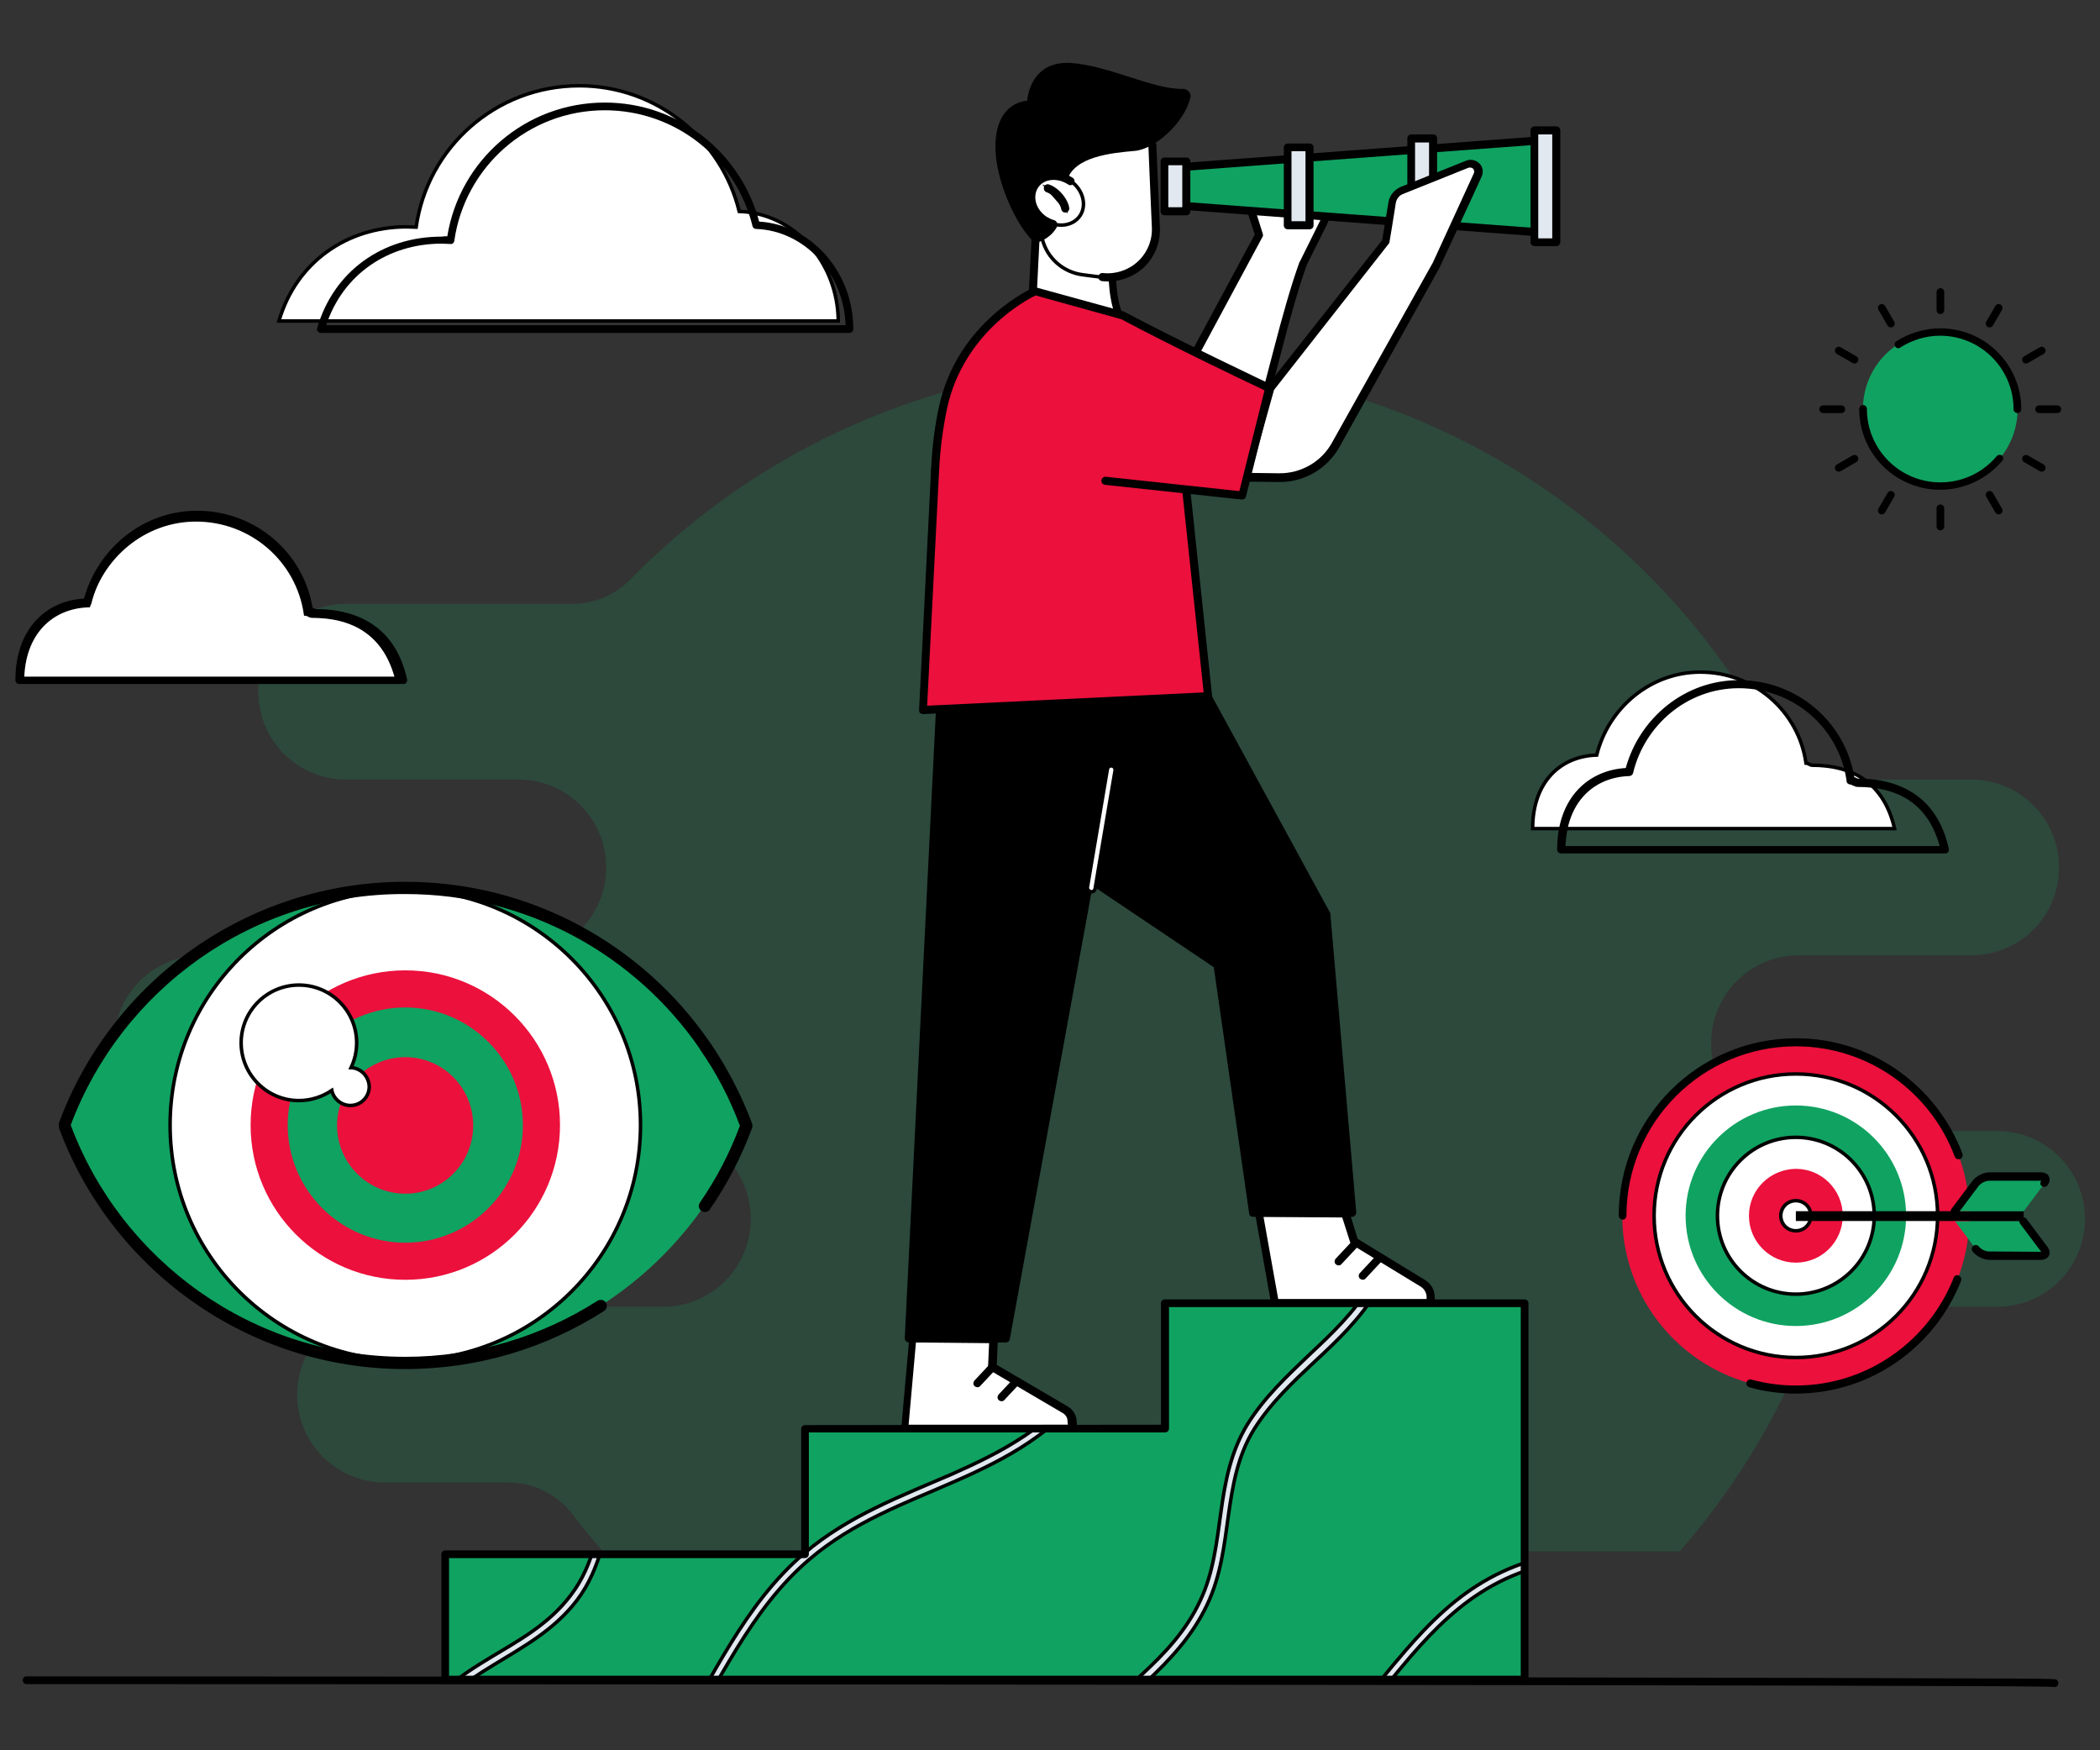 <svg width="600" height="500" viewBox="0 0 600 500" fill="none" xmlns="http://www.w3.org/2000/svg">
<rect x="0" y="0" width="600" height="500" fill="#333333" stroke="none"/>
<path opacity="0.2" fill-rule="evenodd" clip-rule="evenodd" d="M172.201 443.1C169.201 439.7 166.301 436.2 163.601 432.6C159.201 426.9 152.401 423.5 145.201 423.5C131.301 423.5 110.001 423.5 110.001 423.5C96.101 423.5 84.901 412.3 84.901 398.4C84.901 384.5 96.101 373.3 110.001 373.3H189.401C203.301 373.3 214.501 362.1 214.501 348.2C214.501 334.3 203.301 323.1 189.401 323.1H57.701C43.801 323.1 32.601 311.9 32.601 298C32.601 284.1 43.801 272.9 57.701 272.9H148.101C162.001 272.9 173.201 261.7 173.201 247.8C173.201 233.9 162.001 222.7 148.101 222.7H98.901C85.001 222.7 73.801 211.5 73.801 197.6C73.801 183.7 85.001 172.5 98.901 172.5C98.901 172.5 143.201 172.5 163.501 172.5C169.801 172.5 175.801 170 180.201 165.4C217.301 127.6 269.001 104.1 326.101 104.1C403.501 104.1 470.901 147.2 505.601 210.6C509.701 218 517.501 222.7 525.901 222.7C541.201 222.7 563.201 222.7 563.201 222.7C577.101 222.7 588.301 233.9 588.301 247.8C588.301 261.7 577.101 272.9 563.201 272.9H514.001C500.101 272.9 488.901 284.1 488.901 298C488.901 311.9 500.101 323.1 514.001 323.1H570.601C584.501 323.1 595.701 334.3 595.701 348.2C595.701 362.1 584.501 373.3 570.601 373.3C570.601 373.3 558.301 373.3 536.101 373.3C526.801 373.3 518.301 378.9 514.701 387.5C506.101 408 494.301 426.7 479.901 443.2L172.201 443.1Z" fill="#10A261"/>
<path fill-rule="evenodd" clip-rule="evenodd" d="M587 481.899C585.9 481.799 580.3 481.799 570.9 481.699C477 481.199 7.5 481.099 7.5 481.099C7 481.099 6.5 480.599 6.5 479.999C6.5 479.399 6.9 478.899 7.5 478.899C7.5 478.899 477 478.999 570.9 479.499C580.3 479.499 586 479.599 587 479.699C587.3 479.699 587.5 479.799 587.5 479.799C588 480.099 588.1 480.599 588.1 480.799C588.1 481.399 587.7 481.899 587.1 481.899C587.2 481.999 587.1 481.999 587 481.899Z" fill="black"/>
<path d="M513.1 396.899C540.493 396.899 562.7 374.693 562.7 347.299C562.7 319.906 540.493 297.699 513.1 297.699C485.707 297.699 463.5 319.906 463.5 347.299C463.5 374.693 485.707 396.899 513.1 396.899Z" fill="#EC103C"/>
<path fill-rule="evenodd" clip-rule="evenodd" d="M464.7 347.3C464.7 320.6 486.4 298.9 513.1 298.9C533.9 298.9 551.6 312 558.5 330.4C558.7 331 559.4 331.3 560 331.1C560.6 330.9 560.9 330.2 560.7 329.6C553.5 310.4 534.9 296.6 513.2 296.6C485.2 296.6 462.5 319.3 462.5 347.3C462.5 347.9 463 348.4 463.6 348.4C464.2 348.5 464.7 347.9 464.7 347.3Z" fill="black"/>
<path fill-rule="evenodd" clip-rule="evenodd" d="M558.2 365C551.1 383 533.6 395.8 513.1 395.8C508.7 395.8 504.4 395.2 500.4 394.1C499.8 393.9 499.2 394.3 499 394.9C498.8 395.5 499.2 396.1 499.8 396.3C504 397.5 508.5 398.1 513.1 398.1C534.6 398.1 552.9 384.7 560.3 365.9C560.5 365.3 560.2 364.6 559.7 364.4C559.1 364.1 558.4 364.4 558.2 365Z" fill="black"/>
<path d="M513.1 387.8C535.467 387.8 553.6 369.667 553.6 347.3C553.6 324.932 535.467 306.8 513.1 306.8C490.732 306.8 472.6 324.932 472.6 347.3C472.6 369.667 490.732 387.8 513.1 387.8Z" fill="white" stroke="black" stroke-miterlimit="10"/>
<path d="M513.1 378.8C530.497 378.8 544.6 364.697 544.6 347.3C544.6 329.903 530.497 315.8 513.1 315.8C495.703 315.8 481.6 329.903 481.6 347.3C481.6 364.697 495.703 378.8 513.1 378.8Z" fill="#10A261"/>
<path d="M513.1 369.699C525.471 369.699 535.5 359.671 535.5 347.299C535.5 334.928 525.471 324.899 513.1 324.899C500.729 324.899 490.7 334.928 490.7 347.299C490.7 359.671 500.729 369.699 513.1 369.699Z" fill="white" stroke="black" stroke-miterlimit="10"/>
<path d="M499.7 347.299C499.7 354.699 505.7 360.699 513.1 360.699C520.5 360.699 526.5 354.699 526.5 347.299C526.5 339.899 520.5 333.899 513.1 333.899C505.7 333.999 499.7 339.899 499.7 347.299Z" fill="#EC103C"/>
<path d="M508.8 347.3C508.8 349.7 510.7 351.6 513.1 351.6C515.5 351.6 517.4 349.7 517.4 347.3C517.4 344.9 515.5 343 513.1 343C510.7 343 508.8 344.9 508.8 347.3Z" fill="white" stroke="black" stroke-miterlimit="10"/>
<path d="M578.2 346H513.1V348.8H578.2V346Z" fill="black"/>
<path d="M578.2 346L584.2 338C585 337 584.6 336.1 583.2 336.1H568.4C567.1 336.1 565.4 337 564.6 338L558.6 346H578.2Z" fill="#10A261"/>
<path fill-rule="evenodd" clip-rule="evenodd" d="M583.2 337.299H568.3C567.3 337.299 566 337.999 565.4 338.699L559.4 346.699C559 347.199 558.3 347.299 557.8 346.899C557.3 346.499 557.2 345.799 557.6 345.299L563.6 337.299C564.6 335.999 566.7 334.899 568.3 334.899H583.1C584.3 334.899 585.1 335.399 585.4 336.099C585.7 336.699 585.7 337.699 585 338.599C584.6 339.099 583.9 339.199 583.4 338.799C582.9 338.599 582.8 337.899 583.2 337.299Z" fill="black"/>
<path d="M578.2 348.899L584.2 356.899C585 357.899 584.6 358.799 583.2 358.799H568.4C567.1 358.799 565.4 357.899 564.6 356.899L558.6 348.899H578.2Z" fill="#10A261"/>
<path fill-rule="evenodd" clip-rule="evenodd" d="M583.2 357.6C583.2 357.5 583.2 357.5 583.2 357.6L577.2 349.6C576.8 349.1 576.9 348.4 577.4 348C577.9 347.6 578.6 347.7 579 348.2L585 356.2C585.7 357.2 585.7 358.1 585.4 358.7C585.1 359.3 584.3 359.9 583.1 359.9H568.3C566.7 359.9 564.6 358.8 563.6 357.5C563.2 357 563.3 356.3 563.8 355.9C564.3 355.5 565 355.6 565.4 356.1C566 356.9 567.3 357.5 568.3 357.5L583.2 357.6Z" fill="black"/>
<path d="M18.4 321.399C33 281.799 71.1 253.499 115.8 253.499C151.3 253.499 182.7 271.399 201.4 298.599V298.499C206.3 305.599 210.3 313.199 213.3 321.399C210.3 329.599 206.3 337.199 201.4 344.299V344.199C182.7 371.399 151.3 389.299 115.8 389.299C71.1 389.299 33 360.999 18.4 321.399Z" fill="#10A261"/>
<path d="M115.801 254.199C78.701 254.199 48.601 284.299 48.601 321.399C48.601 358.499 78.701 388.599 115.801 388.599C152.901 388.599 183.001 358.499 183.001 321.399C183.001 284.299 152.901 254.199 115.801 254.199Z" fill="white" stroke="black" stroke-miterlimit="10"/>
<path d="M115.801 365.599C91.401 365.599 71.601 345.799 71.601 321.399C71.601 296.999 91.401 277.199 115.801 277.199C140.201 277.199 160.001 296.999 160.001 321.399C160.001 345.799 140.201 365.599 115.801 365.599Z" fill="#EC103C"/>
<path d="M115.801 355C97.301 355 82.201 339.9 82.201 321.4C82.201 302.9 97.301 287.8 115.801 287.8C134.301 287.8 149.401 302.9 149.401 321.4C149.401 339.9 134.301 355 115.801 355ZM115.801 302C105.101 302 96.301 310.7 96.301 321.5C96.301 332.2 105.001 341 115.801 341C126.501 341 135.201 332.3 135.201 321.5C135.201 310.7 126.501 302 115.801 302Z" fill="#10A261"/>
<path d="M100.3 304.999C101.3 302.899 101.9 300.499 101.9 297.899C101.9 288.799 94.5 281.399 85.4 281.399C76.3 281.399 68.9 288.799 68.9 297.899C68.9 306.999 76.3 314.399 85.4 314.399C88.9 314.399 92.1 313.299 94.8 311.499C95.3 313.899 97.5 315.799 100.1 315.799C103.1 315.799 105.5 313.399 105.5 310.399C105.4 307.499 103.1 305.099 100.3 304.999Z" fill="white" stroke="black" stroke-miterlimit="10"/>
<path fill-rule="evenodd" clip-rule="evenodd" d="M20.201 321.399C34.701 360.099 72.001 387.599 115.801 387.599C136.001 387.599 154.901 381.699 170.701 371.599C171.501 371.099 172.601 371.299 173.101 372.099C173.601 372.899 173.401 373.999 172.601 374.499C156.201 384.999 136.701 391.099 115.801 391.099C70.401 391.099 31.601 362.299 16.801 322.099V320.899C31.601 280.599 70.401 251.899 115.801 251.899C151.801 251.899 183.701 269.999 202.701 297.599C202.701 297.599 202.701 297.599 202.801 297.699C207.701 304.899 211.801 312.699 214.901 320.999C215.001 321.399 215.001 321.799 214.901 322.199C211.801 330.499 207.801 338.299 202.801 345.499C202.301 346.299 201.201 346.499 200.401 345.899C199.601 345.399 199.401 344.299 200.001 343.499C204.701 336.699 208.501 329.399 211.401 321.599C208.501 313.799 204.701 306.499 200.001 299.799V299.699C181.601 272.899 150.801 255.399 115.801 255.399C72.001 255.199 34.701 282.799 20.201 321.399Z" fill="black"/>
<path fill-rule="evenodd" clip-rule="evenodd" d="M260.7 382.299L258.4 408.099H306.4C306.4 408.099 306.3 406.899 306.3 405.799C306.2 404.499 305.5 403.299 304.4 402.699C299.1 399.599 283.6 390.499 283.6 390.499L283.8 382.499L260.7 382.299Z" fill="white" stroke="black" stroke-miterlimit="10"/>
<path fill-rule="evenodd" clip-rule="evenodd" d="M284.8 389.899L305.1 401.799C306.5 402.599 307.5 404.199 307.6 405.799C307.7 406.899 307.7 408.099 307.7 408.099C307.7 408.399 307.6 408.699 307.4 408.899C307.2 409.099 306.9 409.299 306.6 409.299H258.6C258.3 409.299 258 409.199 257.8 408.899C257.6 408.699 257.5 408.299 257.5 407.999L259.8 382.199C259.9 381.599 260.4 381.199 260.9 381.199L284 381.399C284.3 381.399 284.6 381.499 284.8 381.799C285 381.999 285.1 382.299 285.1 382.599L284.8 389.899ZM282.6 383.699L261.7 383.499L259.6 406.999H305.1L305 405.899C305 404.999 304.5 404.199 303.7 403.699C298.4 400.599 282.9 391.499 282.9 391.499C282.5 391.299 282.3 390.899 282.3 390.499L282.6 383.699Z" fill="black"/>
<path fill-rule="evenodd" clip-rule="evenodd" d="M282.7 389.8L278.4 394.4C278 394.9 278 395.6 278.5 396C279 396.4 279.7 396.4 280.1 395.9L284.4 391.3C284.8 390.8 284.8 390.1 284.3 389.7C283.9 389.3 283.2 389.3 282.7 389.8Z" fill="black"/>
<path fill-rule="evenodd" clip-rule="evenodd" d="M289.6 393.799L285.3 398.399C284.9 398.899 284.9 399.599 285.4 399.999C285.9 400.399 286.6 400.399 287 399.899L291.3 395.299C291.7 394.799 291.7 394.099 291.2 393.699C290.8 393.299 290 393.399 289.6 393.799Z" fill="black"/>
<path fill-rule="evenodd" clip-rule="evenodd" d="M359.7 346.399L364.3 372.199H408.9C408.9 372.199 408.8 371.199 408.8 370.199C408.7 368.699 407.9 367.399 406.7 366.599C401.3 363.299 387 354.599 387 354.599L384.5 346.599L359.7 346.399Z" fill="white" stroke="black" stroke-miterlimit="10"/>
<path fill-rule="evenodd" clip-rule="evenodd" d="M387.9 353.899L407.2 365.699C408.8 366.699 409.8 368.299 409.9 370.199C410 371.199 410 372.199 410 372.199C410 372.499 409.9 372.799 409.7 372.999C409.5 373.199 409.2 373.399 408.9 373.399H364.3C363.7 373.399 363.3 372.999 363.2 372.499L358.6 346.699C358.5 346.399 358.6 345.999 358.9 345.799C359.2 345.599 359.4 345.399 359.8 345.399L384.5 345.599C385 345.599 385.4 345.899 385.6 346.399L387.9 353.899ZM383.5 347.799L361 347.599L365.2 371.099H407.6V370.299C407.5 369.199 406.9 368.199 406 367.599C400.6 364.299 386.3 355.599 386.3 355.599C386.1 355.499 385.9 355.199 385.8 354.999L383.5 347.799Z" fill="black"/>
<path fill-rule="evenodd" clip-rule="evenodd" d="M385.9 354.999L381.6 359.599C381.2 360.099 381.2 360.799 381.7 361.199C382.2 361.599 382.9 361.599 383.3 361.099L387.6 356.499C388 355.999 388 355.299 387.5 354.899C387.1 354.499 386.3 354.599 385.9 354.999Z" fill="black"/>
<path fill-rule="evenodd" clip-rule="evenodd" d="M392.8 359.099L388.5 363.699C388.1 364.199 388.1 364.899 388.6 365.299C389.1 365.699 389.8 365.699 390.2 365.199L394.5 360.599C394.9 360.099 394.9 359.399 394.4 358.999C393.9 358.599 393.2 358.599 392.8 359.099Z" fill="black"/>
<path fill-rule="evenodd" clip-rule="evenodd" d="M268.7 199.1L309.4 192.1L315.3 229.7L287.4 382.3H259.6L268.7 199.1Z" fill="black"/>
<path fill-rule="evenodd" clip-rule="evenodd" d="M268.5 198C268 198.1 267.6 198.5 267.6 199.1L258.5 382.3C258.5 382.6 258.6 382.9 258.8 383.1C259 383.3 259.3 383.5 259.6 383.5H287.4C288 383.5 288.4 383.1 288.5 382.6L316.4 230C316.4 229.9 316.4 229.7 316.4 229.6L310.5 192C310.5 191.7 310.3 191.4 310 191.2C309.8 191 309.4 191 309.1 191L268.5 198ZM269.8 200.1L260.8 381.2H286.5L314.2 229.8L308.5 193.5L269.8 200.1Z" fill="black"/>
<path fill-rule="evenodd" clip-rule="evenodd" d="M303 245.4L305.6 192.1H341.4L379.1 261.2L386.5 346.4H358L347.9 275.6L303 245.4Z" fill="black"/>
<path fill-rule="evenodd" clip-rule="evenodd" d="M346.8 276.3L302.3 246.4C302 246.2 301.8 245.8 301.8 245.4L304.4 192.1C304.4 191.5 304.9 191 305.5 191H341.3C341.7 191 342.1 191.2 342.3 191.6L380 260.7C380.1 260.8 380.1 261 380.1 261.1L387.5 346.3C387.5 346.6 387.4 346.9 387.2 347.2C387 347.4 386.7 347.6 386.4 347.6H358C357.4 347.6 356.9 347.2 356.9 346.6L346.8 276.3ZM359 345.3H385.3L378 261.5L340.7 193.2H306.7L304.2 244.8L348.5 274.6C348.8 274.8 348.9 275.1 349 275.4L359 345.3Z" fill="black"/>
<path fill-rule="evenodd" clip-rule="evenodd" d="M312.9 253.8L318.6 220.1C318.7 219.5 318.3 218.9 317.7 218.8C317.1 218.7 316.5 219.1 316.4 219.7L310.7 253.4C310.6 254 311 254.6 311.6 254.7C312.2 254.9 312.8 254.5 312.9 253.8Z" fill="white" stroke="black" stroke-miterlimit="10"/>
<path fill-rule="evenodd" clip-rule="evenodd" d="M296.101 62.699C296.101 62.699 295.401 76.799 294.901 86.799C294.801 89.299 320.901 92.599 319.801 89.999C317.101 83.899 317.901 71.799 317.901 71.799L296.101 62.699Z" fill="white" stroke="black" stroke-miterlimit="10"/>
<path fill-rule="evenodd" clip-rule="evenodd" d="M296.601 61.6C296.301 61.5 295.901 61.5 295.501 61.7C295.201 61.9 295.001 62.2 295.001 62.6C295.001 62.6 294.301 76.7 293.801 86.7C293.801 87.1 293.901 87.5 294.201 87.9C294.501 88.3 295.201 88.7 296.201 89.1C300.701 90.8 312.601 92.4 317.601 92.1C318.801 92 319.601 91.8 320.001 91.6C320.501 91.3 320.701 91 320.801 90.6C320.901 90.3 320.901 90 320.701 89.6C318.101 83.7 318.901 71.9 318.901 71.9C318.901 71.4 318.701 71 318.201 70.8L296.601 61.6ZM316.701 72.6L297.201 64.4L296.101 86.5C296.401 86.7 297.301 87.1 298.201 87.3C302.301 88.5 310.001 89.6 315.001 89.8C316.301 89.8 317.701 89.7 318.501 89.6C316.401 84.2 316.601 75.3 316.701 72.6Z" fill="black"/>
<path fill-rule="evenodd" clip-rule="evenodd" d="M329.301 41.3C329.301 41.3 329.801 53.9 330.301 64.9C330.501 68.9 328.901 72.799 325.901 75.6C322.901 78.299 318.901 79.6 314.901 79.2C313.001 78.999 311.101 78.7 309.401 78.499C303.801 77.799 299.201 73.799 297.801 68.299C295.501 59.499 296.101 57.099 295.801 52.499C295.801 52.499 295.701 45.599 305.201 42.2C315.201 38.599 318.701 34.099 329.301 41.3Z" fill="white" stroke="black" stroke-miterlimit="10"/>
<path fill-rule="evenodd" clip-rule="evenodd" d="M328.1 41.3C328.1 41.3 328.6 53.9 329.1 64.9C329.3 68.6 327.8 72.2 325.1 74.7C322.4 77.2 318.7 78.4 315.1 78C314.5 77.9 313.9 78.4 313.8 79C313.7 79.6 314.2 80.2 314.8 80.3C319.1 80.8 323.5 79.4 326.7 76.5C329.9 73.5 331.6 69.3 331.4 65C330.9 54 330.4 41.4 330.4 41.4C330.4 40.8 329.8 40.3 329.2 40.3C328.6 40.2 328.1 40.7 328.1 41.3Z" fill="black"/>
<path fill-rule="evenodd" clip-rule="evenodd" d="M295.8 69.499C290.2 64.6 284.4 51.3 284.4 41.999C284.4 28.799 293.5 28.799 293.5 28.799C293.5 28.799 294 17.2 306.1 18C317 18.799 329.3 25.5 337.8 25.399C338.5 25.299 339.1 25.599 339.6 26.099C340.1 26.599 340.3 27.299 340.1 27.899C338.6 34.599 330.4 42.499 324.3 43.099C317.3 43.7 306.9 44.8 304.9 51.499C302.9 58.2 305.2 66.499 295.8 69.499Z" fill="black"/>
<path fill-rule="evenodd" clip-rule="evenodd" d="M305.9 51.699C302.3 49.299 297.8 49.799 295.7 52.899C293.6 55.999 294.8 60.399 298.4 62.799C302 65.199 306.5 64.699 308.6 61.599C310.6 58.599 309.4 54.099 305.9 51.699Z" fill="white" stroke="black" stroke-miterlimit="10"/>
<path fill-rule="evenodd" clip-rule="evenodd" d="M306.5 50.799C306 50.499 305.5 50.199 305 49.999C301.2 48.199 296.8 49.199 294.7 52.299C292.3 55.799 293.6 60.999 297.7 63.799C298.6 64.399 299.6 64.899 300.6 65.099C301.2 65.299 301.8 64.899 302 64.299C302.2 63.699 301.8 63.099 301.2 62.899C300.4 62.699 299.7 62.299 299 61.899C296 59.899 294.9 56.199 296.6 53.599C298.1 51.299 301.3 50.799 304.1 52.099C304.5 52.299 304.9 52.499 305.2 52.699C305.7 53.099 306.4 52.899 306.8 52.399C307.2 51.799 307 51.099 306.5 50.799Z" fill="black"/>
<path fill-rule="evenodd" clip-rule="evenodd" d="M299.4 53.8C301.7 54.6 304.2 57.6 304.4 59.5L299.4 53.8Z" fill="white" stroke="black" stroke-miterlimit="10"/>
<path fill-rule="evenodd" clip-rule="evenodd" d="M299 54.899C300.2 55.299 301.4 56.399 302.2 57.599C302.7 58.299 303.1 59.099 303.2 59.699C303.3 60.299 303.8 60.799 304.5 60.699C305.1 60.599 305.6 60.099 305.5 59.399C305.4 58.499 304.9 57.299 304.1 56.199C303 54.599 301.3 53.199 299.7 52.699C299.1 52.499 298.5 52.799 298.3 53.399C298.1 53.999 298.4 54.699 299 54.899Z" fill="black"/>
<path fill-rule="evenodd" clip-rule="evenodd" d="M328.899 124.5L344.699 139.9C344.699 139.9 350.299 134.5 353.999 130.9C356.099 128.9 357.699 126.4 358.599 123.6C362.899 109.8 367.099 89.7 372.399 75C372.399 75 376.299 67.1 378.199 63.3C378.799 62 379.099 60.6 378.799 59.2C378.399 56.5 377.699 52 377.199 48.8C377.099 48 376.599 47.4 375.899 47.1C375.199 46.8 374.399 46.8 373.699 47.2C369.499 49.8 362.399 54.2 362.399 54.2C362.399 54.2 360.799 53.8 359.099 53.4C358.299 53.2 357.399 53.4 356.899 54C356.299 54.6 356.099 55.5 356.399 56.3C357.799 60.6 359.799 67 359.799 67L328.899 124.5Z" fill="white" stroke="black" stroke-miterlimit="10"/>
<path fill-rule="evenodd" clip-rule="evenodd" d="M362.199 53.1L373.099 46.4C374.099 45.8 375.299 45.7 376.299 46.2C377.299 46.7 378.099 47.7 378.299 48.8C378.799 51.9 379.499 56.5 379.899 59.2C380.099 60.8 379.899 62.5 379.199 64L373.399 75.6C368.099 90.3 363.999 110.4 359.599 124.1C358.599 127 356.899 129.7 354.699 131.8C350.999 135.4 345.399 140.8 345.399 140.8C344.999 141.2 344.199 141.2 343.799 140.8L327.999 125.4C327.599 125 327.599 124.5 327.799 124L358.499 67L355.199 56.8C354.799 55.6 355.099 54.3 355.999 53.4C356.899 52.5 358.099 52.1 359.299 52.4L362.199 53.1ZM344.699 138.4L353.199 130.2C355.199 128.3 356.599 126 357.499 123.4C361.799 109.6 365.999 89.5 371.299 74.8C371.299 74.8 371.299 74.7 371.399 74.7C371.399 74.7 375.299 66.8 377.199 63C377.699 61.9 377.899 60.8 377.699 59.6C377.299 56.9 376.599 52.4 376.099 49.2C375.999 48.8 375.799 48.5 375.399 48.3C375.099 48.1 374.599 48.2 374.299 48.4C370.099 51 362.999 55.4 362.999 55.4C362.699 55.6 362.399 55.6 362.099 55.5C362.099 55.5 360.499 55.1 358.799 54.7C358.399 54.6 357.999 54.7 357.699 55C357.399 55.3 357.299 55.7 357.399 56.1C358.799 60.4 360.799 66.8 360.799 66.8C360.899 67.1 360.899 67.4 360.699 67.7L330.199 124.4L344.699 138.4Z" fill="black"/>
<path fill-rule="evenodd" clip-rule="evenodd" d="M267.2 134.599L337.8 128.899L345.2 198.899L263.8 202.899L267.2 134.599Z" fill="#EC103C"/>
<path fill-rule="evenodd" clip-rule="evenodd" d="M343.9 197.799L336.6 128.999C336.5 128.399 337 127.799 337.6 127.699C338.2 127.599 338.8 128.099 338.9 128.699L346.3 198.699C346.3 198.999 346.2 199.299 346 199.599C345.8 199.799 345.5 199.999 345.2 199.999L263.8 203.999C263.5 203.999 263.2 203.899 262.9 203.699C262.7 203.499 262.6 203.199 262.6 202.799L266 134.499C266 133.899 266.6 133.399 267.2 133.399C267.8 133.399 268.3 133.999 268.3 134.599L264.9 201.599L343.9 197.799Z" fill="black"/>
<path fill-rule="evenodd" clip-rule="evenodd" d="M336.1 47.8L439.5 40.1V66.3L336.1 58.6V47.8Z" fill="#10A261"/>
<path fill-rule="evenodd" clip-rule="evenodd" d="M335.999 46.7C335.399 46.7 334.899 47.2 334.899 47.8V58.7C334.899 59.3 335.399 59.8 335.999 59.8L439.399 67.5C439.699 67.5 439.999 67.4 440.299 67.2C440.499 67 440.699 66.7 440.699 66.4V40.1C440.699 39.8 440.599 39.5 440.299 39.3C440.099 39.1 439.799 39 439.399 39L335.999 46.7ZM337.199 48.9V57.6L438.299 65.1V41.4L337.199 48.9Z" fill="black"/>
<path d="M338.999 46.1H332.699V60.4H338.999V46.1Z" fill="#E2E8F0" stroke="black" stroke-miterlimit="10"/>
<path fill-rule="evenodd" clip-rule="evenodd" d="M340.1 46.1C340.1 45.5 339.6 45 339 45H332.7C332.1 45 331.6 45.5 331.6 46.1V60.4C331.6 61 332.1 61.5 332.7 61.5H339C339.6 61.5 340.1 61 340.1 60.4V46.1ZM333.8 47.2V59.2H337.8V47.2H333.8Z" fill="black"/>
<path d="M374.199 42.1H367.899V64.4H374.199V42.1Z" fill="#E2E8F0" stroke="black" stroke-miterlimit="10"/>
<path fill-rule="evenodd" clip-rule="evenodd" d="M375.3 42.1C375.3 41.5 374.8 41 374.2 41H367.9C367.3 41 366.8 41.5 366.8 42.1V64.4C366.8 65 367.3 65.5 367.9 65.5H374.2C374.8 65.5 375.3 65 375.3 64.4V42.1ZM369 43.2V63.2H373V43.2H369Z" fill="black"/>
<path d="M409.4 39.5H403.1V66.9H409.4V39.5Z" fill="#E2E8F0" stroke="black" stroke-miterlimit="10"/>
<path fill-rule="evenodd" clip-rule="evenodd" d="M410.6 39.499C410.6 38.899 410.1 38.399 409.5 38.399H403.2C402.6 38.399 402.1 38.899 402.1 39.499V66.899C402.1 67.499 402.6 67.999 403.2 67.999H409.5C410.1 67.999 410.6 67.499 410.6 66.899V39.499ZM404.3 40.699V65.799H408.3V40.699H404.3Z" fill="black"/>
<path d="M444.699 37.199H438.399V69.199H444.699V37.199Z" fill="#E2E8F0" stroke="black" stroke-miterlimit="10"/>
<path fill-rule="evenodd" clip-rule="evenodd" d="M445.8 37.2C445.8 36.6 445.3 36.1 444.7 36.1H438.4C437.8 36.1 437.3 36.6 437.3 37.2V69.2C437.3 69.8 437.8 70.3 438.4 70.3H444.7C445.3 70.3 445.8 69.8 445.8 69.2V37.2ZM439.5 38.4V68.1H443.5V38.4H439.5Z" fill="black"/>
<path fill-rule="evenodd" clip-rule="evenodd" d="M381.7 127C378.4 132.9 372.2 136.5 365.5 136.4C360.7 136.3 356 136.3 356 136.3L363 110.9L396 68.999C396 68.999 397.2 61.8 397.8 57.9C398.1 56.3 399.1 54.999 400.6 54.4C404.8 52.7 413.6 49.2 419.3 46.9C420.2 46.599 421.2 46.8 421.8 47.4C422.4 48.099 422.6 49.099 422.2 49.9C418.2 58.7 410.4 75.4 410.4 75.4C410.4 75.4 391.2 109.9 381.7 127Z" fill="white" stroke="black" stroke-miterlimit="10"/>
<path fill-rule="evenodd" clip-rule="evenodd" d="M394.9 68.6L396.7 57.8C397 55.8 398.4 54.2 400.2 53.4C404.4 51.7 413.2 48.2 418.9 45.9C420.2 45.4 421.7 45.7 422.7 46.7C423.7 47.7 423.9 49.2 423.3 50.5C419.3 59.3 411.5 76 411.5 76V76.1C411.5 76.1 392.3 110.5 382.7 127.7C379.2 133.9 372.6 137.8 365.4 137.7C360.6 137.6 355.9 137.6 355.9 137.6C355.5 137.6 355.2 137.4 355 137.1C354.8 136.8 354.7 136.5 354.8 136.1L361.8 110.7C361.8 110.6 361.9 110.4 362 110.3L394.9 68.6ZM409.4 75L421.1 49.5C421.3 49.1 421.2 48.6 420.9 48.2C420.6 47.9 420.1 47.8 419.6 47.9C413.9 50.2 405.1 53.7 400.9 55.4C399.8 55.8 399 56.8 398.8 58C398.2 62 397 69.1 397 69.1C397 69.3 396.9 69.5 396.8 69.6L364 111.4L357.4 135.1L365.4 135.2C371.7 135.3 377.6 131.9 380.6 126.4L409.4 75Z" fill="black"/>
<path fill-rule="evenodd" clip-rule="evenodd" d="M267.199 134.599C267.499 127.699 268.299 121.599 269.499 116.299C274.699 92.499 295.799 83.199 295.799 83.199L320.899 90.099C337.299 98.899 362.699 110.799 362.699 110.799L354.999 141.499L301.399 135.799L267.199 134.599Z" fill="#EC103C"/>
<path fill-rule="evenodd" clip-rule="evenodd" d="M295.9 84.4C293.1 85.7 275.3 95.2 270.6 116.6C269.5 121.9 268.6 127.9 268.3 134.7C268.3 135.3 267.7 135.8 267.1 135.8C266.5 135.8 266 135.2 266 134.6C266.3 127.7 267.1 121.5 268.3 116.1C273.6 91.7 295.2 82.2 295.2 82.2C295.4 82.1 295.7 82.1 296 82.1L321.1 89L321.3 89.1C337.7 97.8 363.1 109.8 363.1 109.8C363.6 110 363.9 110.6 363.7 111.1L356 141.8C355.9 142.4 355.3 142.7 354.8 142.7L315.7 138.5C315.1 138.4 314.6 137.9 314.7 137.2C314.8 136.6 315.3 136.1 316 136.2L354.1 140.3L361.3 111.5C356.8 109.4 335 99 320.4 91.2L295.9 84.4Z" fill="black"/>
<path d="M127.2 479.8V444H230V408.1H332.9V372.3H435.7V479.8H127.2Z" fill="#10A261"/>
<mask id="mask0_4726_63" style="mask-type:luminance" maskUnits="userSpaceOnUse" x="127" y="372" width="309" height="108">
<path d="M127.2 479.8V444H230V408.1H332.9V372.3H435.7V479.8H127.2Z" fill="white"/>
</mask>
<g mask="url(#mask0_4726_63)">
<path fill-rule="evenodd" clip-rule="evenodd" d="M176.701 426.1C176.701 426.3 176.601 426.7 176.501 426.8C172.601 437.4 172.001 447.7 164.801 457.2C158.301 465.7 149.401 470.5 140.901 475.7C132.701 480.7 124.801 486 119.801 495.7C113.201 508.7 114.201 525.5 124.001 533.1C128.101 536.3 133.801 537.8 141.101 536.7C167.001 532.7 180.601 516.8 191.901 498.4C203.501 479.6 212.701 458.3 229.701 443.8C242.501 432.9 257.501 427.4 272.001 421.1C286.201 414.8 300.001 407.7 310.401 393.4C322.401 376.8 324.501 357.5 330.101 341.8C333.001 333.7 336.801 326.5 343.301 321.1C349.701 315.7 358.801 311.9 372.301 310.7C379.501 310.1 388.301 309.2 395.101 312.5C403.401 316.5 406.001 324.4 405.601 333.3C405.001 346.1 398.001 361.1 393.401 368.8C388.801 376.5 382.401 382.7 375.801 388.8C369.401 394.8 363.001 400.8 358.301 408.3C353.601 415.9 352.201 424.3 351.001 432.7C349.801 441.4 348.801 450.2 344.901 458.4C340.701 467.3 334.401 474 327.601 480.4C320.901 486.6 313.701 492.4 307.801 499.4C303.001 505 301.001 512 303.001 517.8C304.301 521.7 307.301 525 312.301 527.1C323.101 531.7 333.801 530.2 343.701 525.9C353.801 521.5 363.101 514 370.701 506.8C383.201 495 392.101 482.4 401.501 471.6C415.801 455.1 431.101 442.6 461.501 442.6C462.101 442.6 462.601 443.1 462.601 443.7C462.601 444.3 462.101 444.8 461.501 444.8C432.001 444.8 417.101 457 403.201 473C393.801 483.9 384.801 496.5 372.301 508.4C364.501 515.8 355.001 523.3 344.701 527.9C334.201 532.5 322.801 534 311.401 529.1C305.701 526.7 302.301 522.8 300.901 518.4C298.701 511.9 300.701 504 306.101 497.7C312.201 490.6 319.401 484.7 326.101 478.5C332.701 472.4 338.901 465.9 342.901 457.3C346.701 449.3 347.601 440.7 348.801 432.2C350.001 423.4 351.601 414.8 356.401 406.9C361.201 399.2 367.701 393.1 374.201 386.9C380.601 380.9 386.901 374.9 391.401 367.4C395.801 359.9 402.701 345.4 403.301 332.9C403.701 325 401.501 317.9 394.101 314.3C387.701 311.2 379.401 312.1 372.501 312.8C359.601 313.9 350.901 317.5 344.801 322.7C338.701 327.9 335.001 334.7 332.301 342.4C326.601 358.3 324.501 377.8 312.301 394.6C301.601 409.3 287.601 416.7 273.001 423.1C258.701 429.4 243.801 434.7 231.201 445.5C214.401 459.8 205.301 481 193.801 499.6C182.101 518.6 168.001 534.9 141.401 539C133.401 540.2 127.101 538.5 122.601 534.9C112.101 526.7 110.701 508.6 117.801 494.6C123.001 484.5 131.201 478.9 139.801 473.7C148.101 468.7 156.701 464.1 163.001 455.8C170.101 446.6 170.601 436.5 174.401 426.1C174.501 425.9 174.501 425.4 174.701 425.1C174.901 424.7 175.101 424.4 175.401 424.3C176.001 424 176.701 424.2 176.901 424.8C177.201 425.3 177.101 425.8 176.701 426.1Z" fill="#E2E8F0" stroke="black" stroke-miterlimit="10"/>
</g>
<path fill-rule="evenodd" clip-rule="evenodd" d="M331.701 406.999V372.299C331.701 371.699 332.201 371.199 332.801 371.199H435.601C436.201 371.199 436.701 371.699 436.701 372.299V479.899C436.701 480.499 436.201 480.999 435.601 480.999H127.201C126.601 480.999 126.101 480.499 126.101 479.899V443.999C126.101 443.399 126.601 442.899 127.201 442.899H228.901V408.199C228.901 407.599 229.401 407.099 230.001 407.099L331.701 406.999ZM128.301 445.099V478.699H434.501V373.399H334.001V408.099C334.001 408.699 333.501 409.199 332.901 409.199H231.101V443.999C231.101 444.599 230.601 445.099 230.001 445.099H128.301Z" fill="black"/>
<path d="M576.185 120.389C578.14 108.341 569.958 96.989 557.91 95.034C545.862 93.078 534.51 101.26 532.555 113.308C530.6 125.356 538.782 136.708 550.83 138.663C562.878 140.619 574.23 132.437 576.185 120.389Z" fill="#10A261"/>
<path fill-rule="evenodd" clip-rule="evenodd" d="M542.901 99.3C546.201 97.2 550.101 95.9 554.301 95.9C565.901 95.9 575.301 105.3 575.301 116.9C575.301 117.5 575.801 118 576.401 118C577.001 118 577.501 117.5 577.501 116.9C577.501 104.1 567.101 93.8 554.401 93.8C549.801 93.8 545.401 95.2 541.801 97.5C541.301 97.8 541.201 98.5 541.501 99C541.801 99.5 542.401 99.6 542.901 99.3Z" fill="black"/>
<path fill-rule="evenodd" clip-rule="evenodd" d="M553.301 83.4V88.6C553.301 89.2 553.801 89.7 554.401 89.7C555.001 89.7 555.501 89.2 555.501 88.6V83.4C555.501 82.8 555.001 82.3 554.401 82.3C553.801 82.4 553.301 82.8 553.301 83.4Z" fill="black"/>
<path fill-rule="evenodd" clip-rule="evenodd" d="M570.1 87.399L567.5 91.899C567.2 92.399 567.4 93.099 567.9 93.399C568.4 93.699 569.1 93.499 569.4 92.999L572 88.499C572.3 87.999 572.1 87.299 571.6 86.999C571.1 86.699 570.4 86.899 570.1 87.399Z" fill="black"/>
<path fill-rule="evenodd" clip-rule="evenodd" d="M582.801 99.2L578.301 101.8C577.801 102.1 577.601 102.8 577.901 103.3C578.201 103.8 578.901 104 579.401 103.7L583.901 101.1C584.401 100.8 584.601 100.1 584.301 99.6C584.001 99.1 583.301 98.9 582.801 99.2Z" fill="black"/>
<path fill-rule="evenodd" clip-rule="evenodd" d="M587.801 115.8H582.601C582.001 115.8 581.501 116.3 581.501 116.9C581.501 117.5 582.001 118 582.601 118H587.801C588.401 118 588.901 117.5 588.901 116.9C588.901 116.3 588.401 115.8 587.801 115.8Z" fill="black"/>
<path fill-rule="evenodd" clip-rule="evenodd" d="M583.901 132.7L579.401 130.1C578.901 129.8 578.201 130 577.901 130.5C577.601 131 577.801 131.7 578.301 132L582.801 134.6C583.301 134.9 584.001 134.7 584.301 134.2C584.601 133.7 584.401 133 583.901 132.7Z" fill="black"/>
<path fill-rule="evenodd" clip-rule="evenodd" d="M572 145.3L569.4 140.8C569.1 140.3 568.4 140.1 567.9 140.4C567.4 140.7 567.2 141.4 567.5 141.9L570.1 146.4C570.4 146.9 571.1 147.1 571.6 146.8C572.1 146.5 572.3 145.9 572 145.3Z" fill="black"/>
<path fill-rule="evenodd" clip-rule="evenodd" d="M553.301 145.2V150.4C553.301 151 553.801 151.5 554.401 151.5C555.001 151.5 555.501 151 555.501 150.4V145.2C555.501 144.6 555.001 144.1 554.401 144.1C553.801 144.1 553.301 144.6 553.301 145.2Z" fill="black"/>
<path fill-rule="evenodd" clip-rule="evenodd" d="M539.301 140.8L536.701 145.3C536.401 145.8 536.6 146.5 537.1 146.8C537.6 147.1 538.3 146.9 538.6 146.4L541.201 141.9C541.501 141.4 541.301 140.7 540.801 140.4C540.301 140.1 539.601 140.3 539.301 140.8Z" fill="black"/>
<path fill-rule="evenodd" clip-rule="evenodd" d="M529.301 130.1L524.801 132.7C524.301 133 524.101 133.7 524.401 134.2C524.701 134.7 525.401 134.9 525.901 134.6L530.401 132C530.901 131.7 531.101 131 530.801 130.5C530.501 130 529.901 129.8 529.301 130.1Z" fill="black"/>
<path fill-rule="evenodd" clip-rule="evenodd" d="M526.101 115.8H520.901C520.301 115.8 519.801 116.3 519.801 116.9C519.801 117.5 520.301 118 520.901 118H526.101C526.701 118 527.201 117.5 527.201 116.9C527.201 116.3 526.701 115.8 526.101 115.8Z" fill="black"/>
<path fill-rule="evenodd" clip-rule="evenodd" d="M530.401 101.8L525.901 99.2C525.401 98.9 524.701 99.1 524.401 99.6C524.101 100.1 524.301 100.8 524.801 101.1L529.301 103.7C529.801 104 530.501 103.8 530.801 103.3C531.101 102.8 530.901 102.1 530.401 101.8Z" fill="black"/>
<path fill-rule="evenodd" clip-rule="evenodd" d="M541.201 91.899L538.6 87.399C538.3 86.899 537.6 86.699 537.1 86.999C536.6 87.299 536.401 87.999 536.701 88.499L539.301 92.999C539.601 93.499 540.301 93.699 540.801 93.399C541.301 93.099 541.501 92.399 541.201 91.899Z" fill="black"/>
<path fill-rule="evenodd" clip-rule="evenodd" d="M570.501 130.3C566.601 134.9 560.901 137.8 554.401 137.8C542.801 137.8 533.401 128.4 533.401 116.8C533.401 116.2 532.901 115.7 532.301 115.7C531.701 115.7 531.201 116.2 531.201 116.8C531.201 129.6 541.601 139.9 554.301 139.9C561.401 139.9 567.801 136.7 572.101 131.6C572.501 131.1 572.401 130.5 572.001 130.1C571.501 129.8 570.801 129.9 570.501 130.3Z" fill="black"/>
<path d="M211.2 60.4C206.2 39.8 187.6 24.5 165.5 24.5C141.7 24.5 122.1 42.1 118.9 64.9C118 64.9 117.1 64.8 116.2 64.8C99.1 64.8 84.6 74.9 79.7 91.7H239.5C239.4 74.9 226.9 60.9 211.2 60.4Z" fill="white" stroke="black" stroke-miterlimit="10"/>
<path fill-rule="evenodd" clip-rule="evenodd" d="M127.801 67.5C131.301 45.8 150.101 29.3 172.801 29.3C194.001 29.3 211.701 43.7 216.901 63.3C231.901 64.2 243.801 77.8 243.801 94C243.801 94.6 243.301 95.1 242.701 95.1H91.701C91.401 95.1 91.001 94.9 90.801 94.7C90.601 94.4 90.501 94.1 90.601 93.8C95.301 77.4 109.401 67.6 126.101 67.6C126.701 67.5 127.201 67.5 127.801 67.5ZM241.601 92.9C241.101 78.1 229.901 65.9 216.001 65.4C215.501 65.4 215.101 65 215.001 64.6C210.401 45.6 193.201 31.5 172.801 31.5C150.901 31.5 132.801 47.7 129.801 68.8C129.701 69.4 129.201 69.8 128.701 69.7C127.901 69.7 127.001 69.6 126.201 69.6C111.001 69.6 98.001 78.3 93.201 92.9H241.601Z" fill="black"/>
<path d="M456.2 215.7C459.5 202.3 471.5 192 485.8 192C501.2 192 513.9 203.2 516 218C516.6 218 517.2 218.6 517.7 218.6C528.8 218.6 538.2 223.2 541.3 236.7H437.9C437.9 223.2 446 216 456.2 215.7Z" fill="white" stroke="black" stroke-miterlimit="10"/>
<path fill-rule="evenodd" clip-rule="evenodd" d="M464.5 219.4C468.4 205.2 481.3 194.3 496.8 194.3C513.4 194.3 527.2 206.2 529.8 222C529.9 222 530 222.1 530.1 222.1C530.3 222.2 530.7 222.4 530.7 222.4C536.8 222.4 542.4 223.7 547 226.8C551.6 229.9 555.1 234.9 556.8 242.4C556.9 242.7 556.8 243.1 556.6 243.4C556.4 243.7 556.1 243.8 555.7 243.8H446C445.4 243.8 444.9 243.3 444.9 242.7C444.9 235.2 447.2 229.4 450.9 225.5C454.4 221.8 459.2 219.7 464.5 219.4ZM528.7 224.1C528.1 224.1 527.6 223.7 527.6 223.1C525.5 208 512.5 196.6 496.8 196.6C482.1 196.6 469.9 207.1 466.6 220.8C466.5 221.3 466 221.7 465.5 221.7C455.6 222 447.7 228.9 447.3 241.7H554.2C552.5 235.6 549.6 231.5 545.7 228.8C541.5 225.9 536.3 224.8 530.7 224.8C530.3 224.8 529.8 224.6 529.4 224.4C529.1 224.3 528.8 224.1 528.7 224.1Z" fill="black"/>
<path d="M25.3 173C28.7 159.2 41.1 148.5 56 148.5C71.9 148.5 85.1 160.1 87.3 175.4C87.9 175.4 88.5 176 89.1 176C100.6 176 110.3 180.7 113.6 194.8H6.4C6.4 180.8 14.8 173.3 25.3 173Z" fill="white" stroke="black" stroke-miterlimit="10"/>
<path fill-rule="evenodd" clip-rule="evenodd" d="M24 170.999C27.9 156.799 40.8 145.899 56.3 145.899C72.9 145.899 86.7 157.799 89.3 173.599C89.4 173.599 89.5 173.699 89.6 173.699C89.8 173.799 90.2 173.999 90.2 173.999C96.3 173.999 101.9 175.299 106.5 178.399C111.1 181.499 114.6 186.499 116.3 193.999C116.4 194.299 116.3 194.699 116.1 194.999C115.9 195.299 115.6 195.399 115.2 195.399H5.5C4.9 195.399 4.4 194.899 4.4 194.299C4.4 186.799 6.7 180.999 10.4 177.099C13.9 173.399 18.6 171.299 24 170.999ZM88.2 175.699C87.6 175.699 87.1 175.299 87.1 174.699C85 159.599 72 148.199 56.3 148.199C41.6 148.199 29.4 158.699 26.1 172.399C26 172.899 25.5 173.299 25 173.299C15.1 173.599 7.2 180.499 6.8 193.299H113.7C112 187.199 109.1 183.099 105.2 180.399C101 177.499 95.8 176.399 90.2 176.399C89.8 176.399 89.3 176.199 88.9 175.999C88.6 175.899 88.3 175.699 88.2 175.699Z" fill="black"/>
</svg>
